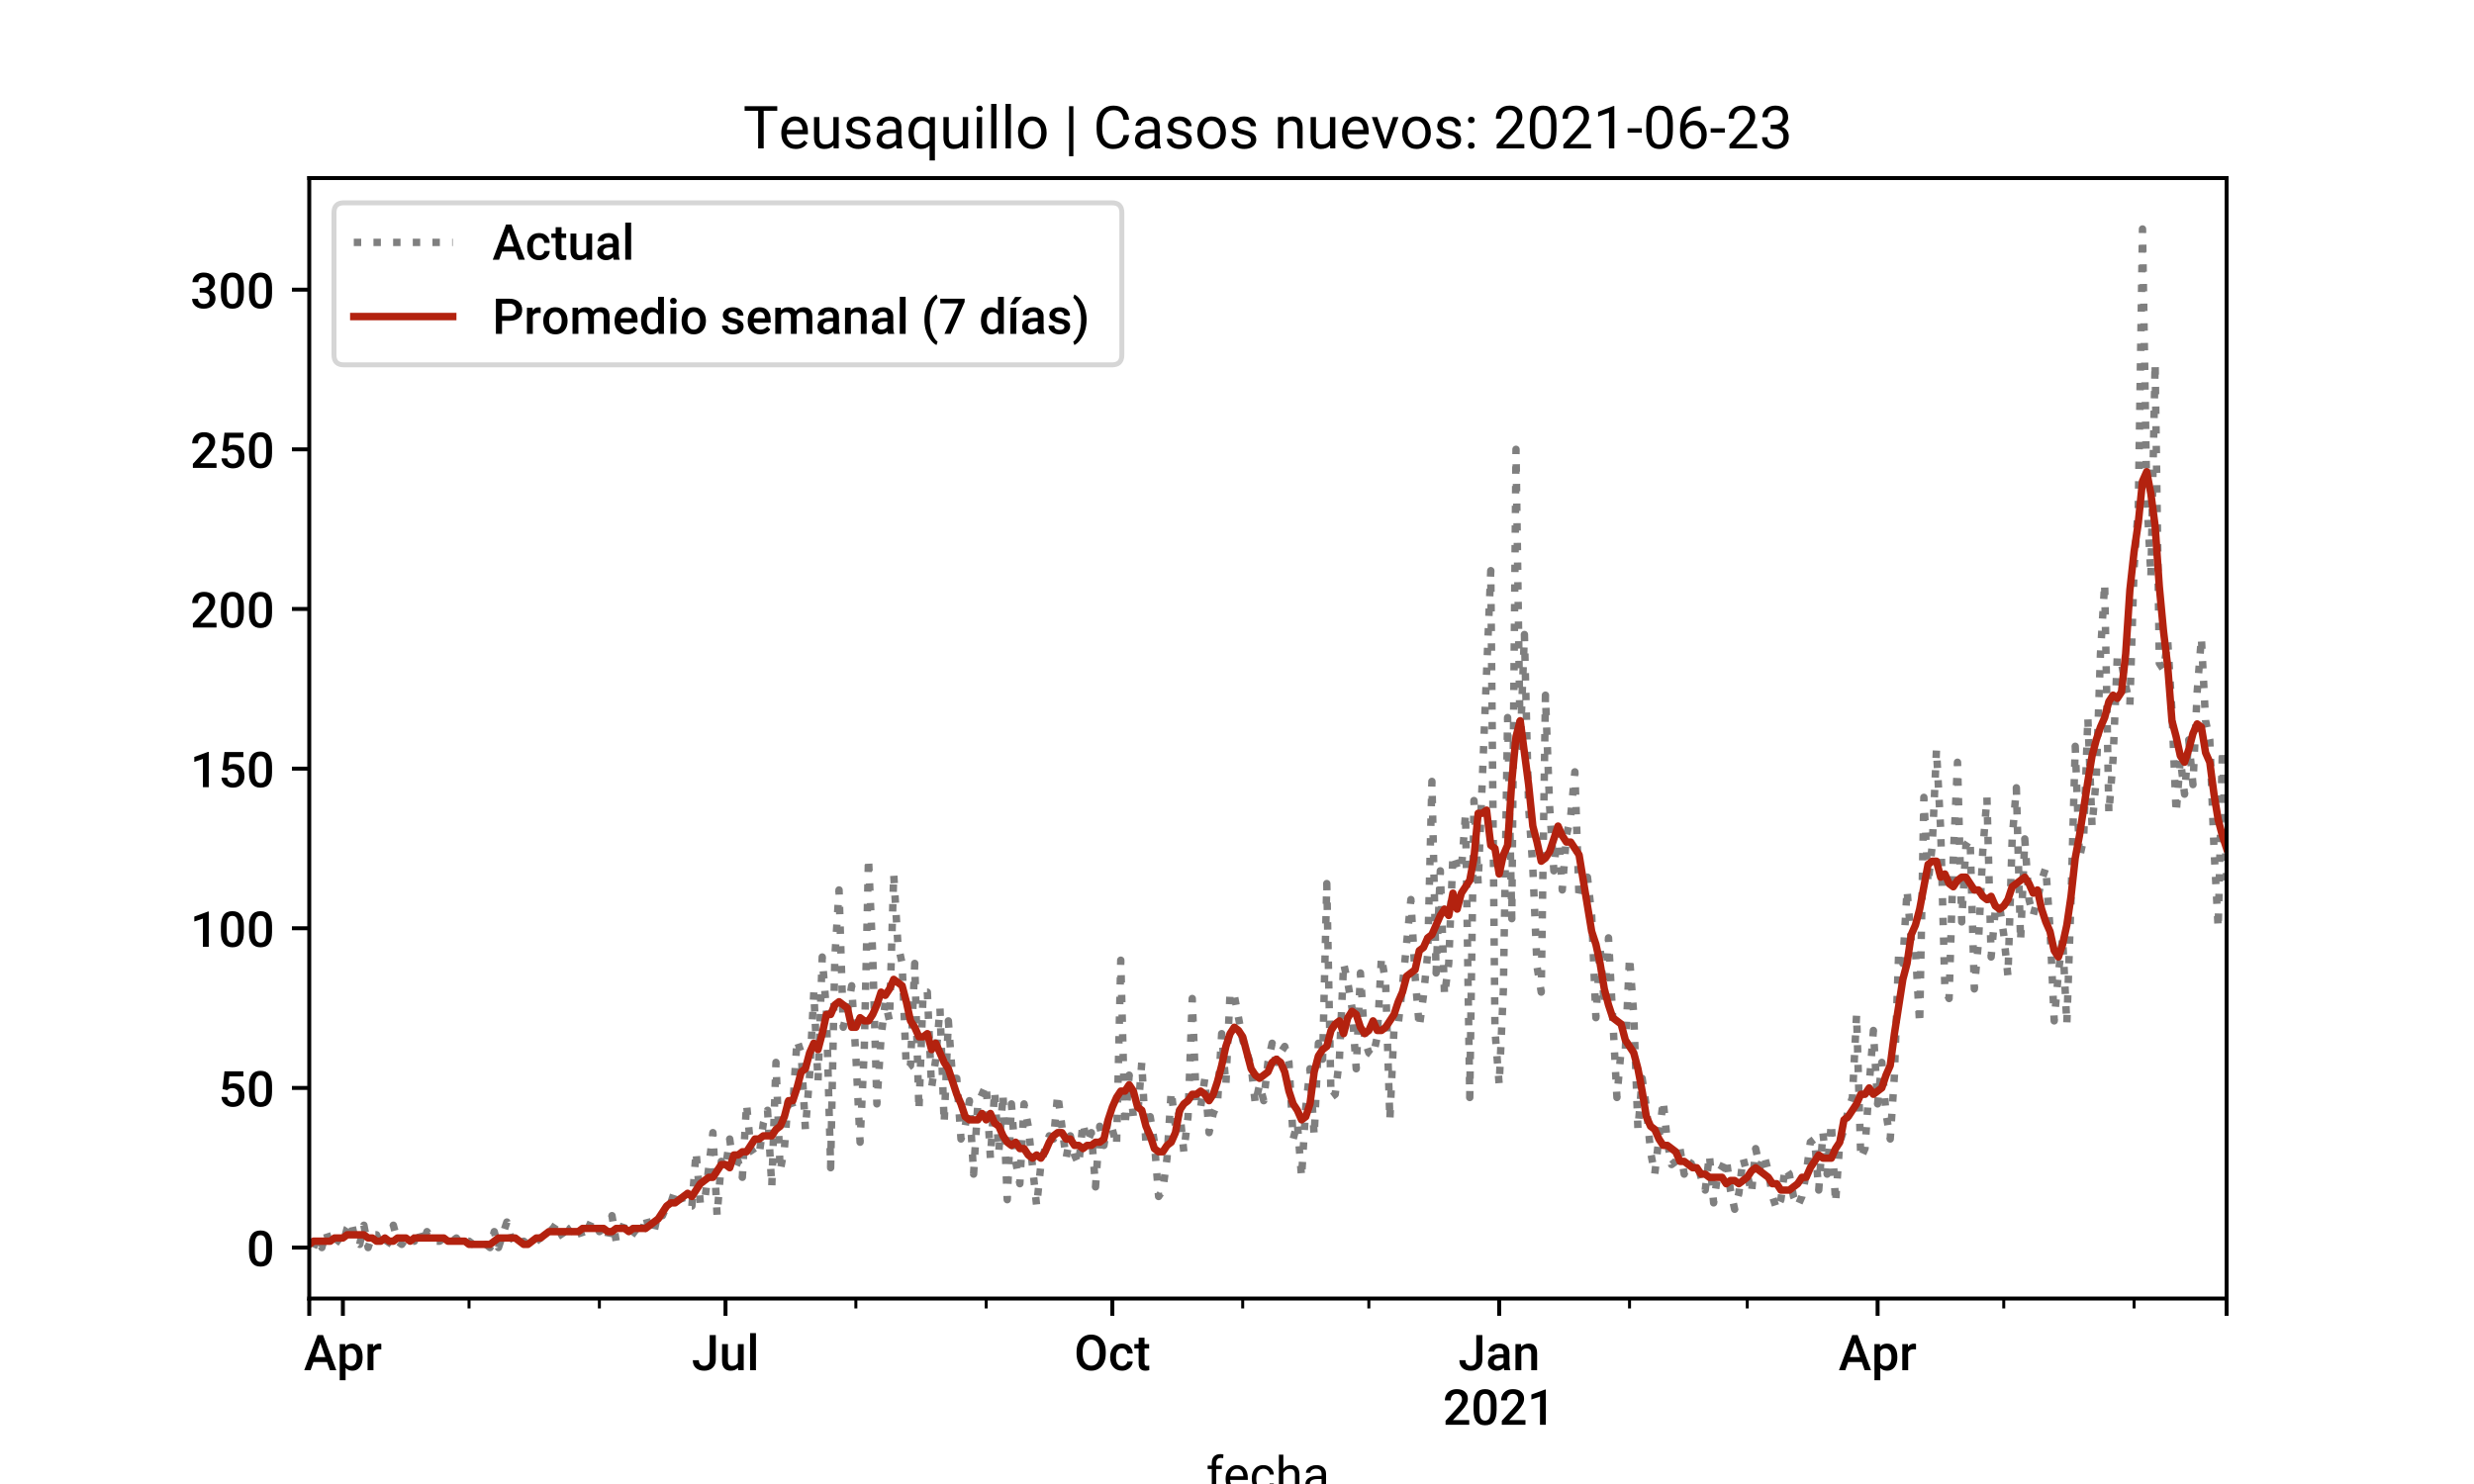 <?xml version="1.0" encoding="utf-8" standalone="no"?>
<!DOCTYPE svg PUBLIC "-//W3C//DTD SVG 1.1//EN"
  "http://www.w3.org/Graphics/SVG/1.1/DTD/svg11.dtd">
<!-- Created with matplotlib (https://matplotlib.org/) -->
<svg height="300pt" version="1.1" viewBox="0 0 500 300" width="500pt" xmlns="http://www.w3.org/2000/svg" xmlns:xlink="http://www.w3.org/1999/xlink">
 <defs>
  <style type="text/css">*{stroke-linecap:butt;stroke-linejoin:round;}</style>
 </defs>
 <g id="figure_1">
  <g id="patch_1">
   <path d="M 0 300 
L 500 300 
L 500 0 
L 0 0 
z
" style="fill:#ffffff;"/>
  </g>
  <g id="axes_1">
   <g id="patch_2">
    <path d="M 62.5 262.5 
L 450 262.5 
L 450 36 
L 62.5 36 
z
" style="fill:#ffffff;"/>
   </g>
   <g id="matplotlib.axis_1">
    <g id="xtick_1">
     <g id="line2d_1">
      <defs>
       <path d="M 0 0 
L 0 3.5 
" id="mc9830f3958" style="stroke:#000000;stroke-width:0.8;"/>
      </defs>
      <g>
       <use style="stroke:#000000;stroke-width:0.8;" x="62.5" xlink:href="#mc9830f3958" y="262.5"/>
      </g>
     </g>
    </g>
    <g id="xtick_2">
     <g id="line2d_2">
      <g>
       <use style="stroke:#000000;stroke-width:0.8;" x="69.298" xlink:href="#mc9830f3958" y="262.5"/>
      </g>
     </g>
     <g id="text_1">
      <!-- Apr -->
      <g transform="translate(61.398 277)scale(0.1 -0.1)">
       <defs>
        <path d="M 47.016 16.547 
L 19.484 16.547 
L 13.719 0 
L 0.875 0 
L 27.734 71.094 
L 38.812 71.094 
L 65.719 0 
L 52.828 0 
z
M 22.953 26.516 
L 43.562 26.516 
L 33.25 56 
z
" id="Roboto-Medium-65"/>
        <path d="M 52.344 25.875 
Q 52.344 13.625 46.781 6.312 
Q 41.219 -0.984 31.844 -0.984 
Q 23.141 -0.984 17.922 4.734 
L 17.922 -20.312 
L 6.062 -20.312 
L 6.062 52.828 
L 17 52.828 
L 17.484 47.469 
Q 22.703 53.812 31.688 53.812 
Q 41.359 53.812 46.844 46.609 
Q 52.344 39.406 52.344 26.609 
z
M 40.531 26.906 
Q 40.531 34.812 37.375 39.453 
Q 34.234 44.094 28.375 44.094 
Q 21.094 44.094 17.922 38.094 
L 17.922 14.656 
Q 21.141 8.5 28.469 8.5 
Q 34.125 8.5 37.328 13.062 
Q 40.531 17.625 40.531 26.906 
z
" id="Roboto-Medium-112"/>
        <path d="M 33.734 42 
Q 31.391 42.391 28.906 42.391 
Q 20.75 42.391 17.922 36.141 
L 17.922 0 
L 6.062 0 
L 6.062 52.828 
L 17.391 52.828 
L 17.672 46.922 
Q 21.969 53.812 29.594 53.812 
Q 32.125 53.812 33.797 53.125 
z
" id="Roboto-Medium-114"/>
       </defs>
       <use xlink:href="#Roboto-Medium-65"/>
       <use x="66.553" xlink:href="#Roboto-Medium-112"/>
       <use x="122.852" xlink:href="#Roboto-Medium-114"/>
      </g>
     </g>
    </g>
    <g id="xtick_3">
     <g id="line2d_3">
      <g>
       <use style="stroke:#000000;stroke-width:0.8;" x="146.628" xlink:href="#mc9830f3958" y="262.5"/>
      </g>
     </g>
     <g id="text_2">
      <!-- Jul -->
      <g transform="translate(139.798 277)scale(0.1 -0.1)">
       <defs>
        <path d="M 36.328 71.094 
L 48.641 71.094 
L 48.641 21.234 
Q 48.641 11.031 42.266 5.016 
Q 35.891 -0.984 25.438 -0.984 
Q 14.312 -0.984 8.25 4.625 
Q 2.203 10.25 2.203 20.266 
L 14.5 20.266 
Q 14.5 14.594 17.312 11.734 
Q 20.125 8.891 25.438 8.891 
Q 30.422 8.891 33.375 12.188 
Q 36.328 15.484 36.328 21.297 
z
" id="Roboto-Medium-74"/>
        <path d="M 38.094 5.172 
Q 32.859 -0.984 23.25 -0.984 
Q 14.656 -0.984 10.234 4.047 
Q 5.812 9.078 5.812 18.609 
L 5.812 52.828 
L 17.672 52.828 
L 17.672 18.75 
Q 17.672 8.688 26.031 8.688 
Q 34.672 8.688 37.703 14.891 
L 37.703 52.828 
L 49.562 52.828 
L 49.562 0 
L 38.375 0 
z
" id="Roboto-Medium-117"/>
        <path d="M 18.703 0 
L 6.844 0 
L 6.844 75 
L 18.703 75 
z
" id="Roboto-Medium-108"/>
       </defs>
       <use xlink:href="#Roboto-Medium-74"/>
       <use x="55.518" xlink:href="#Roboto-Medium-117"/>
       <use x="111.084" xlink:href="#Roboto-Medium-108"/>
      </g>
     </g>
    </g>
    <g id="xtick_4">
     <g id="line2d_4">
      <g>
       <use style="stroke:#000000;stroke-width:0.8;" x="224.808" xlink:href="#mc9830f3958" y="262.5"/>
      </g>
     </g>
     <g id="text_3">
      <!-- Oct -->
      <g transform="translate(217.076 277)scale(0.1 -0.1)">
       <defs>
        <path d="M 63.969 33.688 
Q 63.969 23.25 60.344 15.359 
Q 56.734 7.469 50.016 3.234 
Q 43.312 -0.984 34.578 -0.984 
Q 25.922 -0.984 19.156 3.234 
Q 12.406 7.469 8.719 15.281 
Q 5.031 23.094 4.984 33.297 
L 4.984 37.312 
Q 4.984 47.703 8.672 55.656 
Q 12.359 63.625 19.062 67.844 
Q 25.781 72.078 34.469 72.078 
Q 43.172 72.078 49.875 67.891 
Q 56.594 63.719 60.25 55.875 
Q 63.922 48.047 63.969 37.641 
z
M 51.609 37.406 
Q 51.609 49.219 47.141 55.516 
Q 42.672 61.812 34.469 61.812 
Q 26.469 61.812 21.953 55.531 
Q 17.438 49.266 17.328 37.797 
L 17.328 33.688 
Q 17.328 21.969 21.891 15.578 
Q 26.469 9.188 34.578 9.188 
Q 42.781 9.188 47.188 15.438 
Q 51.609 21.688 51.609 33.688 
z
" id="Roboto-Medium-79"/>
        <path d="M 27.781 8.5 
Q 32.234 8.5 35.156 11.078 
Q 38.094 13.672 38.281 17.484 
L 49.469 17.484 
Q 49.266 12.547 46.375 8.266 
Q 43.5 4 38.562 1.5 
Q 33.641 -0.984 27.938 -0.984 
Q 16.844 -0.984 10.344 6.188 
Q 3.859 13.375 3.859 26.031 
L 3.859 27.25 
Q 3.859 39.312 10.297 46.562 
Q 16.75 53.812 27.875 53.812 
Q 37.312 53.812 43.234 48.312 
Q 49.172 42.828 49.469 33.891 
L 38.281 33.891 
Q 38.094 38.422 35.188 41.344 
Q 32.281 44.281 27.781 44.281 
Q 22.016 44.281 18.891 40.109 
Q 15.766 35.938 15.719 27.438 
L 15.719 25.531 
Q 15.719 16.938 18.812 12.719 
Q 21.922 8.5 27.781 8.5 
z
" id="Roboto-Medium-99"/>
        <path d="M 20.953 65.672 
L 20.953 52.828 
L 30.281 52.828 
L 30.281 44.047 
L 20.953 44.047 
L 20.953 14.547 
Q 20.953 11.531 22.141 10.188 
Q 23.344 8.844 26.422 8.844 
Q 28.469 8.844 30.562 9.328 
L 30.562 0.141 
Q 26.516 -0.984 22.75 -0.984 
Q 9.078 -0.984 9.078 14.109 
L 9.078 44.047 
L 0.391 44.047 
L 0.391 52.828 
L 9.078 52.828 
L 9.078 65.672 
z
" id="Roboto-Medium-116"/>
       </defs>
       <use xlink:href="#Roboto-Medium-79"/>
       <use x="69.043" xlink:href="#Roboto-Medium-99"/>
       <use x="121.387" xlink:href="#Roboto-Medium-116"/>
      </g>
     </g>
    </g>
    <g id="xtick_5">
     <g id="line2d_5">
      <g>
       <use style="stroke:#000000;stroke-width:0.8;" x="302.988" xlink:href="#mc9830f3958" y="262.5"/>
      </g>
     </g>
     <g id="text_4">
      <!-- Jan -->
      <g transform="translate(294.726 277)scale(0.1 -0.1)">
       <defs>
        <path d="M 37.641 0 
Q 36.859 1.516 36.281 4.938 
Q 30.609 -0.984 22.406 -0.984 
Q 14.453 -0.984 9.422 3.562 
Q 4.391 8.109 4.391 14.797 
Q 4.391 23.25 10.656 27.766 
Q 16.938 32.281 28.609 32.281 
L 35.891 32.281 
L 35.891 35.75 
Q 35.891 39.844 33.594 42.312 
Q 31.297 44.781 26.609 44.781 
Q 22.562 44.781 19.969 42.75 
Q 17.391 40.719 17.391 37.594 
L 5.516 37.594 
Q 5.516 41.938 8.391 45.719 
Q 11.281 49.516 16.234 51.656 
Q 21.188 53.812 27.297 53.812 
Q 36.578 53.812 42.094 49.141 
Q 47.609 44.484 47.75 36.031 
L 47.75 12.203 
Q 47.75 5.078 49.75 0.828 
L 49.75 0 
z
M 24.609 8.547 
Q 28.125 8.547 31.219 10.25 
Q 34.328 11.969 35.891 14.844 
L 35.891 24.812 
L 29.5 24.812 
Q 22.906 24.812 19.578 22.516 
Q 16.266 20.219 16.266 16.016 
Q 16.266 12.594 18.531 10.562 
Q 20.797 8.547 24.609 8.547 
z
" id="Roboto-Medium-97"/>
        <path d="M 17.094 52.828 
L 17.438 46.734 
Q 23.297 53.812 32.812 53.812 
Q 49.312 53.812 49.609 34.906 
L 49.609 0 
L 37.75 0 
L 37.75 34.234 
Q 37.75 39.266 35.578 41.672 
Q 33.406 44.094 28.469 44.094 
Q 21.297 44.094 17.781 37.594 
L 17.781 0 
L 5.906 0 
L 5.906 52.828 
z
" id="Roboto-Medium-110"/>
       </defs>
       <use xlink:href="#Roboto-Medium-74"/>
       <use x="55.518" xlink:href="#Roboto-Medium-97"/>
       <use x="109.619" xlink:href="#Roboto-Medium-110"/>
      </g>
      <!-- 2021 -->
      <g transform="translate(291.619 288.031)scale(0.1 -0.1)">
       <defs>
        <path d="M 53.125 0 
L 5.328 0 
L 5.328 8.156 
L 29 33.984 
Q 34.125 39.703 36.297 43.531 
Q 38.484 47.359 38.484 51.219 
Q 38.484 56.297 35.625 59.422 
Q 32.766 62.547 27.938 62.547 
Q 22.172 62.547 19 59.031 
Q 15.828 55.516 15.828 49.422 
L 3.953 49.422 
Q 3.953 55.906 6.906 61.109 
Q 9.859 66.312 15.344 69.188 
Q 20.844 72.078 28.031 72.078 
Q 38.375 72.078 44.359 66.875 
Q 50.344 61.672 50.344 52.484 
Q 50.344 47.172 47.344 41.328 
Q 44.344 35.5 37.5 28.078 
L 20.125 9.469 
L 53.125 9.469 
z
" id="Roboto-Medium-50"/>
        <path d="M 51.656 29.938 
Q 51.656 14.594 45.922 6.797 
Q 40.188 -0.984 28.469 -0.984 
Q 16.938 -0.984 11.109 6.609 
Q 5.281 14.203 5.125 29.109 
L 5.125 41.406 
Q 5.125 56.734 10.859 64.406 
Q 16.609 72.078 28.375 72.078 
Q 40.047 72.078 45.781 64.594 
Q 51.516 57.125 51.656 42.234 
z
M 39.797 43.219 
Q 39.797 53.219 37.062 57.875 
Q 34.328 62.547 28.375 62.547 
Q 22.562 62.547 19.828 58.125 
Q 17.094 53.719 16.938 44.344 
L 16.938 28.219 
Q 16.938 18.266 19.719 13.375 
Q 22.516 8.5 28.469 8.5 
Q 34.188 8.5 36.922 13.016 
Q 39.656 17.531 39.797 27.156 
z
" id="Roboto-Medium-48"/>
        <path d="M 37.453 0 
L 25.641 0 
L 25.641 57.078 
L 8.203 51.125 
L 8.203 61.141 
L 35.938 71.344 
L 37.453 71.344 
z
" id="Roboto-Medium-49"/>
       </defs>
       <use xlink:href="#Roboto-Medium-50"/>
       <use x="56.836" xlink:href="#Roboto-Medium-48"/>
       <use x="113.672" xlink:href="#Roboto-Medium-50"/>
       <use x="170.508" xlink:href="#Roboto-Medium-49"/>
      </g>
     </g>
    </g>
    <g id="xtick_6">
     <g id="line2d_6">
      <g>
       <use style="stroke:#000000;stroke-width:0.8;" x="379.468" xlink:href="#mc9830f3958" y="262.5"/>
      </g>
     </g>
     <g id="text_5">
      <!-- Apr -->
      <g transform="translate(371.568 277)scale(0.1 -0.1)">
       <use xlink:href="#Roboto-Medium-65"/>
       <use x="66.553" xlink:href="#Roboto-Medium-112"/>
       <use x="122.852" xlink:href="#Roboto-Medium-114"/>
      </g>
     </g>
    </g>
    <g id="xtick_7">
     <g id="line2d_7">
      <g>
       <use style="stroke:#000000;stroke-width:0.8;" x="450" xlink:href="#mc9830f3958" y="262.5"/>
      </g>
     </g>
    </g>
    <g id="xtick_8">
     <g id="line2d_8">
      <defs>
       <path d="M 0 0 
L 0 2 
" id="m7d7990e1aa" style="stroke:#000000;stroke-width:0.6;"/>
      </defs>
      <g>
       <use style="stroke:#000000;stroke-width:0.6;" x="94.792" xlink:href="#m7d7990e1aa" y="262.5"/>
      </g>
     </g>
    </g>
    <g id="xtick_9">
     <g id="line2d_9">
      <g>
       <use style="stroke:#000000;stroke-width:0.6;" x="121.135" xlink:href="#m7d7990e1aa" y="262.5"/>
      </g>
     </g>
    </g>
    <g id="xtick_10">
     <g id="line2d_10">
      <g>
       <use style="stroke:#000000;stroke-width:0.6;" x="172.971" xlink:href="#m7d7990e1aa" y="262.5"/>
      </g>
     </g>
    </g>
    <g id="xtick_11">
     <g id="line2d_11">
      <g>
       <use style="stroke:#000000;stroke-width:0.6;" x="199.315" xlink:href="#m7d7990e1aa" y="262.5"/>
      </g>
     </g>
    </g>
    <g id="xtick_12">
     <g id="line2d_12">
      <g>
       <use style="stroke:#000000;stroke-width:0.6;" x="251.151" xlink:href="#m7d7990e1aa" y="262.5"/>
      </g>
     </g>
    </g>
    <g id="xtick_13">
     <g id="line2d_13">
      <g>
       <use style="stroke:#000000;stroke-width:0.6;" x="276.645" xlink:href="#m7d7990e1aa" y="262.5"/>
      </g>
     </g>
    </g>
    <g id="xtick_14">
     <g id="line2d_14">
      <g>
       <use style="stroke:#000000;stroke-width:0.6;" x="329.331" xlink:href="#m7d7990e1aa" y="262.5"/>
      </g>
     </g>
    </g>
    <g id="xtick_15">
     <g id="line2d_15">
      <g>
       <use style="stroke:#000000;stroke-width:0.6;" x="353.125" xlink:href="#m7d7990e1aa" y="262.5"/>
      </g>
     </g>
    </g>
    <g id="xtick_16">
     <g id="line2d_16">
      <g>
       <use style="stroke:#000000;stroke-width:0.6;" x="404.962" xlink:href="#m7d7990e1aa" y="262.5"/>
      </g>
     </g>
    </g>
    <g id="xtick_17">
     <g id="line2d_17">
      <g>
       <use style="stroke:#000000;stroke-width:0.6;" x="431.305" xlink:href="#m7d7990e1aa" y="262.5"/>
      </g>
     </g>
    </g>
    <g id="text_6">
     <!-- fecha -->
     <g transform="translate(243.774 301.562)scale(0.1 -0.1)">
      <defs>
       <path d="M 11.281 0 
L 11.281 45.844 
L 2.938 45.844 
L 2.938 52.828 
L 11.281 52.828 
L 11.281 58.25 
Q 11.281 66.75 15.812 71.391 
Q 20.359 76.031 28.656 76.031 
Q 31.781 76.031 34.859 75.203 
L 34.375 67.875 
Q 32.078 68.312 29.5 68.312 
Q 25.094 68.312 22.703 65.75 
Q 20.312 63.188 20.312 58.406 
L 20.312 52.828 
L 31.594 52.828 
L 31.594 45.844 
L 20.312 45.844 
L 20.312 0 
z
" id="Roboto-Regular-102"/>
       <path d="M 28.766 -0.984 
Q 18.016 -0.984 11.281 6.078 
Q 4.547 13.141 4.547 24.953 
L 4.547 26.609 
Q 4.547 34.469 7.547 40.641 
Q 10.547 46.828 15.938 50.312 
Q 21.344 53.812 27.641 53.812 
Q 37.938 53.812 43.641 47.016 
Q 49.359 40.234 49.359 27.594 
L 49.359 23.828 
L 13.578 23.828 
Q 13.766 16.016 18.141 11.203 
Q 22.516 6.391 29.25 6.391 
Q 34.031 6.391 37.344 8.344 
Q 40.672 10.297 43.172 13.531 
L 48.688 9.234 
Q 42.047 -0.984 28.766 -0.984 
z
M 27.641 46.391 
Q 22.172 46.391 18.453 42.406 
Q 14.75 38.422 13.875 31.25 
L 40.328 31.25 
L 40.328 31.938 
Q 39.938 38.812 36.609 42.594 
Q 33.297 46.391 27.641 46.391 
z
" id="Roboto-Regular-101"/>
       <path d="M 28.031 6.391 
Q 32.859 6.391 36.469 9.312 
Q 40.094 12.25 40.484 16.656 
L 49.031 16.656 
Q 48.781 12.109 45.891 8 
Q 43.016 3.906 38.203 1.453 
Q 33.406 -0.984 28.031 -0.984 
Q 17.234 -0.984 10.859 6.219 
Q 4.5 13.422 4.5 25.922 
L 4.5 27.438 
Q 4.5 35.156 7.328 41.156 
Q 10.156 47.172 15.453 50.484 
Q 20.75 53.812 27.984 53.812 
Q 36.859 53.812 42.75 48.484 
Q 48.641 43.172 49.031 34.672 
L 40.484 34.672 
Q 40.094 39.797 36.594 43.094 
Q 33.109 46.391 27.984 46.391 
Q 21.094 46.391 17.312 41.422 
Q 13.531 36.469 13.531 27.094 
L 13.531 25.391 
Q 13.531 16.266 17.281 11.328 
Q 21.047 6.391 28.031 6.391 
z
" id="Roboto-Regular-99"/>
       <path d="M 15.875 46.438 
Q 21.875 53.812 31.5 53.812 
Q 48.25 53.812 48.391 34.906 
L 48.391 0 
L 39.359 0 
L 39.359 34.969 
Q 39.312 40.672 36.75 43.406 
Q 34.188 46.141 28.766 46.141 
Q 24.359 46.141 21.031 43.797 
Q 17.719 41.453 15.875 37.641 
L 15.875 0 
L 6.844 0 
L 6.844 75 
L 15.875 75 
z
" id="Roboto-Regular-104"/>
       <path d="M 39.453 0 
Q 38.672 1.562 38.188 5.562 
Q 31.891 -0.984 23.141 -0.984 
Q 15.328 -0.984 10.328 3.438 
Q 5.328 7.859 5.328 14.656 
Q 5.328 22.906 11.594 27.469 
Q 17.875 32.031 29.25 32.031 
L 38.031 32.031 
L 38.031 36.188 
Q 38.031 40.922 35.203 43.719 
Q 32.375 46.531 26.859 46.531 
Q 22.016 46.531 18.75 44.094 
Q 15.484 41.656 15.484 38.188 
L 6.391 38.188 
Q 6.391 42.141 9.203 45.828 
Q 12.016 49.516 16.812 51.656 
Q 21.625 53.812 27.391 53.812 
Q 36.531 53.812 41.703 49.234 
Q 46.875 44.672 47.078 36.672 
L 47.078 12.359 
Q 47.078 5.078 48.922 0.781 
L 48.922 0 
z
M 24.469 6.891 
Q 28.719 6.891 32.516 9.078 
Q 36.328 11.281 38.031 14.797 
L 38.031 25.641 
L 30.953 25.641 
Q 14.359 25.641 14.359 15.922 
Q 14.359 11.672 17.188 9.281 
Q 20.016 6.891 24.469 6.891 
z
" id="Roboto-Regular-97"/>
      </defs>
      <use xlink:href="#Roboto-Regular-102"/>
      <use x="34.717" xlink:href="#Roboto-Regular-101"/>
      <use x="87.695" xlink:href="#Roboto-Regular-99"/>
      <use x="140.039" xlink:href="#Roboto-Regular-104"/>
      <use x="195.117" xlink:href="#Roboto-Regular-97"/>
     </g>
    </g>
   </g>
   <g id="matplotlib.axis_2">
    <g id="ytick_1">
     <g id="line2d_18">
      <defs>
       <path d="M 0 0 
L -3.5 0 
" id="m62c6f15782" style="stroke:#000000;stroke-width:0.8;"/>
      </defs>
      <g>
       <use style="stroke:#000000;stroke-width:0.8;" x="62.5" xlink:href="#m62c6f15782" y="252.205"/>
      </g>
     </g>
     <g id="text_7">
      <!-- 0 -->
      <g transform="translate(49.816 255.955)scale(0.1 -0.1)">
       <use xlink:href="#Roboto-Medium-48"/>
      </g>
     </g>
    </g>
    <g id="ytick_2">
     <g id="line2d_19">
      <g>
       <use style="stroke:#000000;stroke-width:0.8;" x="62.5" xlink:href="#m62c6f15782" y="219.93"/>
      </g>
     </g>
     <g id="text_8">
      <!-- 50 -->
      <g transform="translate(44.131 223.68)scale(0.1 -0.1)">
       <defs>
        <path d="M 8.5 35.25 
L 12.359 71.094 
L 50.531 71.094 
L 50.531 60.844 
L 22.219 60.844 
L 20.266 43.844 
Q 25.203 46.688 31.391 46.688 
Q 41.547 46.688 47.188 40.188 
Q 52.828 33.688 52.828 22.703 
Q 52.828 11.859 46.578 5.438 
Q 40.328 -0.984 29.438 -0.984 
Q 19.672 -0.984 13.25 4.562 
Q 6.844 10.109 6.297 19.188 
L 17.781 19.188 
Q 18.453 14.016 21.484 11.25 
Q 24.516 8.5 29.391 8.5 
Q 34.859 8.5 37.906 12.406 
Q 40.969 16.312 40.969 23.047 
Q 40.969 29.547 37.594 33.328 
Q 34.234 37.109 28.328 37.109 
Q 25.094 37.109 22.844 36.25 
Q 20.609 35.406 17.969 32.906 
z
" id="Roboto-Medium-53"/>
       </defs>
       <use xlink:href="#Roboto-Medium-53"/>
       <use x="56.836" xlink:href="#Roboto-Medium-48"/>
      </g>
     </g>
    </g>
    <g id="ytick_3">
     <g id="line2d_20">
      <g>
       <use style="stroke:#000000;stroke-width:0.8;" x="62.5" xlink:href="#m62c6f15782" y="187.656"/>
      </g>
     </g>
     <g id="text_9">
      <!-- 100 -->
      <g transform="translate(38.447 191.406)scale(0.1 -0.1)">
       <use xlink:href="#Roboto-Medium-49"/>
       <use x="56.836" xlink:href="#Roboto-Medium-48"/>
       <use x="113.672" xlink:href="#Roboto-Medium-48"/>
      </g>
     </g>
    </g>
    <g id="ytick_4">
     <g id="line2d_21">
      <g>
       <use style="stroke:#000000;stroke-width:0.8;" x="62.5" xlink:href="#m62c6f15782" y="155.382"/>
      </g>
     </g>
     <g id="text_10">
      <!-- 150 -->
      <g transform="translate(38.447 159.132)scale(0.1 -0.1)">
       <use xlink:href="#Roboto-Medium-49"/>
       <use x="56.836" xlink:href="#Roboto-Medium-53"/>
       <use x="113.672" xlink:href="#Roboto-Medium-48"/>
      </g>
     </g>
    </g>
    <g id="ytick_5">
     <g id="line2d_22">
      <g>
       <use style="stroke:#000000;stroke-width:0.8;" x="62.5" xlink:href="#m62c6f15782" y="123.108"/>
      </g>
     </g>
     <g id="text_11">
      <!-- 200 -->
      <g transform="translate(38.447 126.858)scale(0.1 -0.1)">
       <use xlink:href="#Roboto-Medium-50"/>
       <use x="56.836" xlink:href="#Roboto-Medium-48"/>
       <use x="113.672" xlink:href="#Roboto-Medium-48"/>
      </g>
     </g>
    </g>
    <g id="ytick_6">
     <g id="line2d_23">
      <g>
       <use style="stroke:#000000;stroke-width:0.8;" x="62.5" xlink:href="#m62c6f15782" y="90.834"/>
      </g>
     </g>
     <g id="text_12">
      <!-- 250 -->
      <g transform="translate(38.447 94.584)scale(0.1 -0.1)">
       <use xlink:href="#Roboto-Medium-50"/>
       <use x="56.836" xlink:href="#Roboto-Medium-53"/>
       <use x="113.672" xlink:href="#Roboto-Medium-48"/>
      </g>
     </g>
    </g>
    <g id="ytick_7">
     <g id="line2d_24">
      <g>
       <use style="stroke:#000000;stroke-width:0.8;" x="62.5" xlink:href="#m62c6f15782" y="58.56"/>
      </g>
     </g>
     <g id="text_13">
      <!-- 300 -->
      <g transform="translate(38.447 62.31)scale(0.1 -0.1)">
       <defs>
        <path d="M 19.047 40.969 
L 26.266 40.969 
Q 31.734 41.016 34.938 43.797 
Q 38.141 46.578 38.141 51.859 
Q 38.141 56.938 35.469 59.734 
Q 32.812 62.547 27.344 62.547 
Q 22.562 62.547 19.484 59.781 
Q 16.406 57.031 16.406 52.594 
L 4.547 52.594 
Q 4.547 58.062 7.453 62.547 
Q 10.359 67.047 15.547 69.562 
Q 20.75 72.078 27.203 72.078 
Q 37.844 72.078 43.922 66.719 
Q 50 61.375 50 51.859 
Q 50 47.078 46.938 42.844 
Q 43.891 38.625 39.062 36.469 
Q 44.922 34.469 47.969 30.172 
Q 51.031 25.875 51.031 19.922 
Q 51.031 10.359 44.453 4.688 
Q 37.891 -0.984 27.203 -0.984 
Q 16.938 -0.984 10.391 4.484 
Q 3.859 9.969 3.859 19.047 
L 15.719 19.047 
Q 15.719 14.359 18.859 11.422 
Q 22.016 8.5 27.344 8.5 
Q 32.859 8.5 36.031 11.422 
Q 39.203 14.359 39.203 19.922 
Q 39.203 25.531 35.875 28.562 
Q 32.562 31.594 26.031 31.594 
L 19.047 31.594 
z
" id="Roboto-Medium-51"/>
       </defs>
       <use xlink:href="#Roboto-Medium-51"/>
       <use x="56.836" xlink:href="#Roboto-Medium-48"/>
       <use x="113.672" xlink:href="#Roboto-Medium-48"/>
      </g>
     </g>
    </g>
   </g>
   <g id="line2d_25">
    <path clip-path="url(#pd31009741e)" d="M 63.35 252.205 
L 64.2 250.268 
L 65.049 252.205 
L 65.899 248.977 
L 66.749 251.559 
L 67.599 250.268 
L 69.298 251.559 
L 70.148 248.332 
L 70.998 247.041 
L 71.848 250.914 
L 72.697 251.559 
L 73.547 247.686 
L 74.397 252.205 
L 75.247 249.623 
L 76.096 249.623 
L 76.946 251.559 
L 77.796 252.205 
L 78.646 250.914 
L 79.496 247.686 
L 80.345 250.914 
L 81.195 251.559 
L 82.045 250.268 
L 82.895 250.914 
L 83.745 250.914 
L 84.594 248.332 
L 85.444 251.559 
L 86.294 248.977 
L 87.144 250.268 
L 87.993 250.914 
L 88.843 250.914 
L 89.693 250.268 
L 90.543 250.268 
L 91.393 250.914 
L 92.242 250.268 
L 93.092 251.559 
L 93.942 250.914 
L 94.792 250.914 
L 96.491 252.205 
L 97.341 252.205 
L 98.191 251.559 
L 99.041 252.205 
L 99.89 248.977 
L 100.74 252.205 
L 102.44 247.041 
L 103.289 250.268 
L 104.139 250.914 
L 104.989 252.205 
L 105.839 250.914 
L 106.689 251.559 
L 107.538 251.559 
L 109.238 250.268 
L 110.088 248.977 
L 110.938 248.977 
L 111.787 248.332 
L 112.637 247.041 
L 113.487 249.623 
L 114.337 250.914 
L 115.186 248.332 
L 116.036 247.686 
L 116.886 247.686 
L 117.736 250.268 
L 118.586 248.977 
L 119.435 247.041 
L 120.285 247.041 
L 121.135 248.977 
L 121.985 248.332 
L 122.834 250.268 
L 123.684 245.75 
L 124.534 250.914 
L 125.384 249.623 
L 126.234 247.041 
L 127.083 247.686 
L 127.933 248.977 
L 129.633 250.268 
L 130.482 245.75 
L 131.332 248.977 
L 132.182 248.977 
L 133.032 245.104 
L 133.882 245.75 
L 134.731 243.813 
L 135.581 243.168 
L 136.431 240.586 
L 137.281 241.231 
L 138.13 243.813 
L 139.83 243.813 
L 140.68 232.84 
L 141.53 243.168 
L 142.379 243.168 
L 144.079 228.967 
L 144.929 245.75 
L 145.779 234.777 
L 146.628 236.067 
L 147.478 230.258 
L 148.328 236.713 
L 149.178 234.777 
L 150.027 238.004 
L 150.877 223.158 
L 151.727 232.195 
L 152.577 233.486 
L 153.427 233.486 
L 154.276 227.031 
L 155.126 224.449 
L 155.976 239.94 
L 156.826 214.767 
L 157.675 236.713 
L 158.525 232.195 
L 159.375 221.221 
L 160.225 223.803 
L 161.075 210.248 
L 161.924 212.83 
L 162.774 228.322 
L 163.624 217.348 
L 164.474 200.566 
L 165.323 218.639 
L 166.173 193.466 
L 167.023 204.439 
L 167.873 236.067 
L 168.723 193.466 
L 169.572 179.91 
L 170.422 207.666 
L 171.272 204.439 
L 172.122 199.275 
L 172.971 213.476 
L 173.821 230.904 
L 174.671 212.185 
L 175.521 173.456 
L 176.371 192.82 
L 177.22 223.158 
L 178.07 209.603 
L 178.92 202.502 
L 179.77 206.375 
L 180.62 176.683 
L 181.469 190.884 
L 182.319 194.757 
L 183.169 216.057 
L 184.019 215.412 
L 184.868 194.757 
L 185.718 224.449 
L 186.568 200.566 
L 187.418 200.566 
L 188.268 219.93 
L 189.117 214.121 
L 189.967 203.793 
L 190.817 227.031 
L 191.667 206.375 
L 192.516 217.994 
L 193.366 217.994 
L 194.216 230.258 
L 195.066 227.676 
L 195.916 222.512 
L 196.765 237.358 
L 197.615 223.158 
L 199.315 219.285 
L 200.164 234.131 
L 201.014 220.576 
L 201.864 232.84 
L 202.714 221.221 
L 203.564 242.522 
L 204.413 223.158 
L 205.263 234.777 
L 206.113 239.295 
L 206.963 223.158 
L 207.812 227.676 
L 209.512 243.813 
L 210.362 235.422 
L 211.212 232.195 
L 212.061 229.613 
L 212.911 230.258 
L 213.761 221.221 
L 215.461 234.131 
L 216.31 229.613 
L 217.16 233.486 
L 218.01 235.422 
L 218.86 227.031 
L 219.709 230.904 
L 220.559 228.967 
L 221.409 239.94 
L 222.259 227.676 
L 223.109 231.549 
L 223.958 226.385 
L 224.808 228.322 
L 225.658 231.549 
L 226.508 194.111 
L 227.357 227.676 
L 228.207 217.348 
L 229.057 225.74 
L 229.907 225.74 
L 230.757 214.767 
L 231.606 231.549 
L 232.456 225.74 
L 233.306 230.904 
L 234.156 241.877 
L 235.005 240.586 
L 235.855 234.131 
L 236.705 220.576 
L 237.555 227.676 
L 238.405 224.449 
L 239.254 232.84 
L 240.104 225.74 
L 240.954 201.857 
L 241.804 223.803 
L 242.654 223.803 
L 243.503 217.994 
L 244.353 228.967 
L 245.203 225.094 
L 246.053 223.158 
L 246.902 208.957 
L 247.752 219.285 
L 248.602 200.566 
L 249.452 201.211 
L 251.151 210.248 
L 252.851 215.412 
L 253.701 223.158 
L 254.55 219.285 
L 255.4 222.512 
L 256.25 214.767 
L 257.1 210.894 
L 257.95 214.767 
L 258.799 212.83 
L 259.649 211.539 
L 260.499 214.767 
L 261.349 230.258 
L 262.198 227.031 
L 263.048 238.004 
L 263.898 223.803 
L 264.748 216.057 
L 265.598 229.613 
L 266.447 210.894 
L 267.297 214.121 
L 268.147 178.619 
L 268.997 221.867 
L 269.846 221.221 
L 270.696 214.121 
L 271.546 194.757 
L 272.396 198.629 
L 273.246 203.793 
L 274.095 216.057 
L 274.945 196.693 
L 275.795 210.248 
L 276.645 212.83 
L 277.495 213.476 
L 278.344 209.603 
L 279.194 193.466 
L 280.044 198.629 
L 280.894 226.385 
L 281.743 207.666 
L 282.593 207.021 
L 283.443 199.275 
L 285.143 181.847 
L 285.992 197.338 
L 286.842 207.666 
L 287.692 201.211 
L 288.542 192.82 
L 289.391 157.964 
L 290.241 196.693 
L 291.091 176.038 
L 291.941 201.211 
L 292.791 194.757 
L 293.64 172.81 
L 294.49 175.392 
L 295.34 176.038 
L 296.19 164.419 
L 297.039 221.867 
L 297.889 161.837 
L 298.739 178.619 
L 300.439 136.018 
L 301.288 115.362 
L 302.138 208.312 
L 302.988 219.285 
L 303.838 199.92 
L 304.688 145.054 
L 305.537 185.72 
L 306.387 90.834 
L 307.237 150.864 
L 308.087 128.272 
L 308.936 163.128 
L 309.786 175.392 
L 310.636 195.402 
L 311.486 200.566 
L 312.336 140.536 
L 313.185 163.128 
L 314.035 176.038 
L 314.885 166.355 
L 315.735 179.91 
L 316.584 168.937 
L 317.434 165.064 
L 318.284 156.028 
L 319.134 181.847 
L 319.984 177.329 
L 320.833 177.329 
L 321.683 185.074 
L 322.533 205.73 
L 323.383 191.529 
L 324.232 203.148 
L 325.082 189.593 
L 326.782 221.867 
L 327.632 212.185 
L 328.481 212.185 
L 329.331 193.466 
L 330.181 205.084 
L 331.031 228.322 
L 331.88 217.994 
L 332.73 223.803 
L 333.58 232.84 
L 334.43 237.358 
L 336.129 222.512 
L 336.979 230.904 
L 337.829 235.422 
L 338.679 234.777 
L 339.529 232.195 
L 340.378 237.358 
L 341.228 234.777 
L 342.078 235.422 
L 342.928 234.777 
L 343.777 238.004 
L 344.627 240.586 
L 345.477 233.486 
L 346.327 243.168 
L 347.177 237.358 
L 348.026 236.067 
L 348.876 234.131 
L 349.726 240.586 
L 350.576 244.459 
L 351.425 241.231 
L 352.275 234.131 
L 353.125 237.358 
L 353.975 241.231 
L 354.825 232.195 
L 355.674 236.067 
L 356.524 233.486 
L 357.374 236.713 
L 358.224 241.877 
L 359.073 244.459 
L 359.923 242.522 
L 360.773 236.067 
L 361.623 237.358 
L 362.473 241.877 
L 363.322 243.813 
L 364.172 241.877 
L 365.022 237.358 
L 365.872 230.904 
L 366.721 230.258 
L 367.571 240.586 
L 368.421 228.967 
L 369.271 237.358 
L 370.121 227.031 
L 370.97 243.168 
L 371.82 230.904 
L 372.67 228.322 
L 373.52 224.449 
L 374.37 221.867 
L 375.219 205.084 
L 376.069 234.131 
L 376.919 232.195 
L 377.769 219.285 
L 378.618 208.312 
L 379.468 223.158 
L 380.318 214.767 
L 381.168 225.094 
L 382.018 230.258 
L 382.867 217.348 
L 383.717 192.82 
L 384.567 194.757 
L 385.417 179.91 
L 386.266 190.238 
L 387.116 192.175 
L 387.966 207.021 
L 388.816 161.191 
L 389.666 178.619 
L 390.515 170.874 
L 391.365 151.509 
L 392.215 167.646 
L 393.065 199.92 
L 393.914 201.857 
L 394.764 173.456 
L 395.614 154.091 
L 396.464 186.365 
L 397.314 170.874 
L 398.163 169.583 
L 399.013 199.92 
L 399.863 190.238 
L 400.713 172.165 
L 401.562 161.191 
L 402.412 193.466 
L 403.262 183.783 
L 404.112 183.138 
L 404.962 188.947 
L 405.811 197.338 
L 406.661 169.583 
L 407.511 159.255 
L 408.361 190.238 
L 409.211 169.583 
L 410.06 181.847 
L 410.91 185.074 
L 411.76 181.847 
L 412.61 177.974 
L 413.459 175.392 
L 414.309 187.656 
L 415.159 206.375 
L 416.009 196.693 
L 416.859 189.593 
L 417.708 207.021 
L 418.558 181.847 
L 419.408 150.864 
L 420.258 173.456 
L 421.107 169.583 
L 421.957 145.054 
L 422.807 167.001 
L 423.657 157.319 
L 424.507 132.145 
L 425.356 117.944 
L 426.206 164.419 
L 427.056 153.446 
L 427.906 132.79 
L 428.755 134.081 
L 429.605 138.6 
L 430.455 142.472 
L 431.305 114.717 
L 432.155 102.452 
L 433.004 46.295 
L 433.854 99.871 
L 434.704 116.653 
L 435.554 73.406 
L 436.404 134.081 
L 437.253 135.372 
L 438.103 129.563 
L 438.953 143.763 
L 439.803 164.419 
L 440.652 153.446 
L 441.502 160.546 
L 442.352 149.573 
L 443.202 158.61 
L 444.052 139.89 
L 444.901 128.917 
L 445.751 145.7 
L 446.601 149.573 
L 447.451 171.519 
L 448.3 187.656 
L 449.15 151.509 
L 450 177.974 
L 450 177.974 
" style="fill:none;stroke:#000000;stroke-dasharray:1.5,2.475;stroke-dashoffset:0;stroke-opacity:0.5;stroke-width:1.5;"/>
   </g>
   <g id="line2d_26">
    <path clip-path="url(#pd31009741e)" d="M 62.5 251.559 
L 63.35 250.914 
L 66.749 250.914 
L 67.599 250.268 
L 69.298 250.268 
L 70.148 249.623 
L 73.547 249.623 
L 74.397 250.268 
L 75.247 250.268 
L 76.096 250.914 
L 76.946 250.914 
L 77.796 250.268 
L 78.646 250.914 
L 79.496 250.914 
L 80.345 250.268 
L 82.045 250.268 
L 82.895 250.914 
L 83.745 250.268 
L 89.693 250.268 
L 90.543 250.914 
L 93.942 250.914 
L 94.792 251.559 
L 99.041 251.559 
L 100.74 250.268 
L 104.139 250.268 
L 105.839 251.559 
L 106.689 251.559 
L 108.388 250.268 
L 109.238 250.268 
L 110.938 248.977 
L 116.886 248.977 
L 117.736 248.332 
L 121.985 248.332 
L 122.834 248.977 
L 123.684 248.977 
L 124.534 248.332 
L 126.234 248.332 
L 127.083 248.977 
L 127.933 248.332 
L 130.482 248.332 
L 133.032 246.395 
L 134.731 243.813 
L 135.581 243.168 
L 136.431 243.168 
L 138.98 241.231 
L 139.83 241.877 
L 141.53 239.295 
L 143.229 238.004 
L 144.079 238.004 
L 145.779 235.422 
L 146.628 235.422 
L 147.478 236.067 
L 148.328 233.486 
L 149.178 233.486 
L 150.027 232.84 
L 150.877 232.84 
L 152.577 230.258 
L 153.427 230.258 
L 154.276 229.613 
L 155.976 229.613 
L 156.826 228.322 
L 157.675 227.676 
L 158.525 225.74 
L 159.375 222.512 
L 160.225 222.512 
L 161.075 219.93 
L 161.924 216.703 
L 162.774 216.057 
L 163.624 212.83 
L 164.474 210.894 
L 165.323 212.185 
L 166.173 208.957 
L 167.023 205.084 
L 167.873 205.084 
L 168.723 203.148 
L 169.572 202.502 
L 171.272 203.793 
L 172.122 207.666 
L 172.971 207.666 
L 173.821 205.73 
L 174.671 206.375 
L 175.521 206.375 
L 176.371 205.084 
L 177.22 203.148 
L 178.07 200.566 
L 178.92 201.211 
L 179.77 199.92 
L 180.62 197.984 
L 182.319 199.275 
L 183.169 202.502 
L 184.019 206.375 
L 184.868 207.666 
L 185.718 209.603 
L 186.568 209.603 
L 187.418 208.957 
L 188.268 212.185 
L 189.117 210.894 
L 190.817 214.767 
L 191.667 216.057 
L 193.366 221.221 
L 194.216 223.158 
L 195.066 225.74 
L 195.916 226.385 
L 197.615 226.385 
L 198.465 225.094 
L 199.315 226.385 
L 200.164 225.094 
L 201.014 227.031 
L 201.864 227.676 
L 202.714 229.613 
L 203.564 230.904 
L 204.413 231.549 
L 205.263 230.904 
L 206.113 232.195 
L 206.963 232.195 
L 207.812 233.486 
L 208.662 234.131 
L 209.512 233.486 
L 210.362 234.131 
L 211.212 232.84 
L 212.061 230.904 
L 212.911 229.613 
L 213.761 228.967 
L 214.611 228.967 
L 215.461 230.258 
L 216.31 230.258 
L 217.16 231.549 
L 218.01 231.549 
L 218.86 232.195 
L 219.709 231.549 
L 220.559 231.549 
L 221.409 230.904 
L 222.259 230.904 
L 223.109 230.258 
L 223.958 226.385 
L 224.808 223.803 
L 225.658 221.867 
L 226.508 220.576 
L 227.357 220.576 
L 228.207 219.285 
L 229.057 220.576 
L 229.907 223.803 
L 230.757 224.449 
L 231.606 227.676 
L 232.456 229.613 
L 233.306 232.195 
L 234.156 232.84 
L 235.005 232.84 
L 235.855 231.549 
L 236.705 230.904 
L 237.555 228.967 
L 238.405 224.449 
L 239.254 223.158 
L 240.104 222.512 
L 240.954 221.221 
L 241.804 221.221 
L 242.654 220.576 
L 243.503 221.221 
L 244.353 222.512 
L 245.203 221.221 
L 246.053 218.639 
L 246.902 215.412 
L 247.752 211.539 
L 248.602 208.957 
L 249.452 207.666 
L 250.302 208.312 
L 251.151 209.603 
L 252.851 216.057 
L 253.701 217.348 
L 254.55 217.994 
L 256.25 216.703 
L 257.1 214.767 
L 257.95 214.121 
L 258.799 214.767 
L 259.649 216.703 
L 260.499 220.576 
L 261.349 223.158 
L 262.198 224.449 
L 263.048 226.385 
L 263.898 225.74 
L 264.748 223.158 
L 265.598 216.703 
L 266.447 213.476 
L 267.297 212.185 
L 268.147 211.539 
L 268.997 208.312 
L 269.846 207.021 
L 270.696 206.375 
L 271.546 208.957 
L 272.396 205.73 
L 273.246 204.439 
L 274.095 205.084 
L 274.945 207.666 
L 275.795 208.957 
L 276.645 208.312 
L 277.495 206.375 
L 278.344 208.312 
L 279.194 208.312 
L 280.044 207.666 
L 281.743 205.084 
L 282.593 202.502 
L 283.443 200.566 
L 284.293 197.338 
L 285.992 196.048 
L 286.842 192.175 
L 287.692 191.529 
L 288.542 189.593 
L 289.391 188.947 
L 291.091 185.074 
L 291.941 183.783 
L 292.791 185.074 
L 293.64 180.556 
L 294.49 183.783 
L 295.34 180.556 
L 297.039 177.974 
L 297.889 173.456 
L 298.739 164.419 
L 299.589 164.419 
L 300.439 163.773 
L 301.288 170.874 
L 302.138 171.519 
L 302.988 176.683 
L 303.838 172.81 
L 304.688 170.874 
L 305.537 157.964 
L 306.387 148.927 
L 307.237 145.7 
L 308.936 158.61 
L 309.786 167.001 
L 310.636 170.228 
L 311.486 174.101 
L 312.336 173.456 
L 313.185 172.165 
L 314.885 167.001 
L 315.735 168.937 
L 316.584 170.228 
L 317.434 170.228 
L 319.134 172.81 
L 321.683 188.302 
L 322.533 190.884 
L 323.383 194.757 
L 324.232 199.92 
L 325.082 203.148 
L 325.932 205.73 
L 327.632 207.021 
L 328.481 210.248 
L 330.181 212.83 
L 331.031 216.057 
L 331.88 220.576 
L 332.73 225.74 
L 333.58 227.676 
L 334.43 228.322 
L 335.28 230.258 
L 336.129 231.549 
L 336.979 231.549 
L 338.679 232.84 
L 339.529 234.777 
L 340.378 234.777 
L 342.078 236.067 
L 342.928 236.067 
L 343.777 237.358 
L 344.627 237.358 
L 345.477 238.004 
L 348.026 238.004 
L 348.876 239.295 
L 349.726 238.649 
L 350.576 238.649 
L 351.425 239.295 
L 353.125 238.004 
L 353.975 236.713 
L 354.825 236.067 
L 357.374 238.004 
L 358.224 239.295 
L 359.073 239.295 
L 359.923 240.586 
L 361.623 240.586 
L 363.322 239.295 
L 364.172 238.004 
L 365.022 238.004 
L 365.872 236.067 
L 367.571 233.486 
L 368.421 234.131 
L 370.121 234.131 
L 370.97 232.195 
L 371.82 230.904 
L 372.67 226.385 
L 373.52 225.74 
L 375.219 223.158 
L 376.069 221.221 
L 376.919 221.221 
L 377.769 219.93 
L 378.618 221.221 
L 380.318 219.93 
L 381.168 217.348 
L 382.018 215.412 
L 382.867 208.957 
L 384.567 197.984 
L 385.417 194.757 
L 386.266 188.947 
L 387.116 187.011 
L 387.966 183.783 
L 389.666 174.747 
L 390.515 174.101 
L 391.365 174.101 
L 392.215 177.329 
L 393.065 176.683 
L 393.914 178.619 
L 394.764 179.265 
L 395.614 177.974 
L 396.464 177.329 
L 397.314 177.329 
L 399.013 179.91 
L 399.863 179.91 
L 400.713 181.201 
L 401.562 181.847 
L 402.412 181.201 
L 403.262 183.138 
L 404.112 183.783 
L 404.962 183.138 
L 405.811 181.847 
L 406.661 179.265 
L 409.211 177.329 
L 410.06 178.619 
L 410.91 180.556 
L 411.76 179.91 
L 412.61 183.783 
L 413.459 186.365 
L 414.309 188.302 
L 415.159 192.175 
L 416.009 193.466 
L 416.859 190.884 
L 417.708 187.011 
L 418.558 181.201 
L 419.408 173.456 
L 420.258 168.937 
L 421.957 157.964 
L 422.807 152.8 
L 423.657 149.573 
L 424.507 146.991 
L 425.356 145.054 
L 426.206 141.827 
L 427.056 140.536 
L 427.906 141.181 
L 428.755 139.89 
L 429.605 132.145 
L 430.455 119.235 
L 431.305 111.489 
L 432.155 105.68 
L 433.004 97.289 
L 433.854 95.352 
L 434.704 99.871 
L 435.554 106.325 
L 436.404 118.59 
L 437.253 127.626 
L 438.103 134.727 
L 438.953 145.7 
L 439.803 148.927 
L 440.652 152.8 
L 441.502 154.091 
L 442.352 151.509 
L 443.202 148.282 
L 444.052 146.345 
L 444.901 146.991 
L 445.751 152.155 
L 446.601 154.091 
L 447.451 160.546 
L 448.3 165.71 
L 449.15 168.937 
L 450 171.519 
L 450 171.519 
" style="fill:none;stroke:#b3220f;stroke-linecap:square;stroke-width:1.5;"/>
   </g>
   <g id="patch_3">
    <path d="M 62.5 262.5 
L 62.5 36 
" style="fill:none;stroke:#000000;stroke-linecap:square;stroke-linejoin:miter;stroke-width:0.8;"/>
   </g>
   <g id="patch_4">
    <path d="M 450 262.5 
L 450 36 
" style="fill:none;stroke:#000000;stroke-linecap:square;stroke-linejoin:miter;stroke-width:0.8;"/>
   </g>
   <g id="patch_5">
    <path d="M 62.5 262.5 
L 450 262.5 
" style="fill:none;stroke:#000000;stroke-linecap:square;stroke-linejoin:miter;stroke-width:0.8;"/>
   </g>
   <g id="patch_6">
    <path d="M 62.5 36 
L 450 36 
" style="fill:none;stroke:#000000;stroke-linecap:square;stroke-linejoin:miter;stroke-width:0.8;"/>
   </g>
   <g id="text_14">
    <!-- Teusaquillo | Casos nuevos: 2021-06-23 -->
    <g transform="translate(150.2 30)scale(0.12 -0.12)">
     <defs>
      <path d="M 57.375 63.375 
L 34.516 63.375 
L 34.516 0 
L 25.203 0 
L 25.203 63.375 
L 2.391 63.375 
L 2.391 71.094 
L 57.375 71.094 
z
" id="Roboto-Regular-84"/>
      <path d="M 39.453 5.219 
Q 34.188 -0.984 23.969 -0.984 
Q 15.531 -0.984 11.109 3.922 
Q 6.688 8.844 6.641 18.453 
L 6.641 52.828 
L 15.672 52.828 
L 15.672 18.703 
Q 15.672 6.688 25.438 6.688 
Q 35.797 6.688 39.203 14.406 
L 39.203 52.828 
L 48.25 52.828 
L 48.25 0 
L 39.656 0 
z
" id="Roboto-Regular-117"/>
      <path d="M 37.594 14.016 
Q 37.594 17.672 34.828 19.703 
Q 32.078 21.734 25.219 23.188 
Q 18.359 24.656 14.328 26.703 
Q 10.297 28.766 8.375 31.594 
Q 6.453 34.422 6.453 38.328 
Q 6.453 44.828 11.938 49.312 
Q 17.438 53.812 25.984 53.812 
Q 34.969 53.812 40.547 49.172 
Q 46.141 44.531 46.141 37.312 
L 37.062 37.312 
Q 37.062 41.016 33.906 43.703 
Q 30.766 46.391 25.984 46.391 
Q 21.047 46.391 18.266 44.234 
Q 15.484 42.094 15.484 38.625 
Q 15.484 35.359 18.062 33.688 
Q 20.656 32.031 27.422 30.516 
Q 34.188 29 38.375 26.906 
Q 42.578 24.812 44.594 21.844 
Q 46.625 18.891 46.625 14.656 
Q 46.625 7.562 40.953 3.281 
Q 35.297 -0.984 26.266 -0.984 
Q 19.922 -0.984 15.031 1.266 
Q 10.156 3.516 7.391 7.547 
Q 4.641 11.578 4.641 16.266 
L 13.672 16.266 
Q 13.922 11.719 17.312 9.047 
Q 20.703 6.391 26.266 6.391 
Q 31.391 6.391 34.484 8.469 
Q 37.594 10.547 37.594 14.016 
z
" id="Roboto-Regular-115"/>
      <path d="M 4.641 26.859 
Q 4.641 39.312 10.344 46.562 
Q 16.062 53.812 25.688 53.812 
Q 35.062 53.812 40.484 47.516 
L 40.875 52.828 
L 49.172 52.828 
L 49.172 -20.312 
L 40.141 -20.312 
L 40.141 4.891 
Q 34.672 -0.984 25.594 -0.984 
Q 16.016 -0.984 10.328 6.469 
Q 4.641 13.922 4.641 26.219 
z
M 13.672 25.828 
Q 13.672 16.75 17.5 11.562 
Q 21.344 6.391 27.828 6.391 
Q 35.891 6.391 40.141 13.531 
L 40.141 39.406 
Q 35.844 46.391 27.938 46.391 
Q 21.391 46.391 17.531 41.188 
Q 13.672 35.984 13.672 25.828 
z
" id="Roboto-Regular-113"/>
      <path d="M 16.656 0 
L 7.625 0 
L 7.625 52.828 
L 16.656 52.828 
z
M 6.891 66.844 
Q 6.891 69.047 8.234 70.562 
Q 9.578 72.078 12.203 72.078 
Q 14.844 72.078 16.203 70.562 
Q 17.578 69.047 17.578 66.844 
Q 17.578 64.656 16.203 63.188 
Q 14.844 61.719 12.203 61.719 
Q 9.578 61.719 8.234 63.188 
Q 6.891 64.656 6.891 66.844 
z
" id="Roboto-Regular-105"/>
      <path d="M 16.656 0 
L 7.625 0 
L 7.625 75 
L 16.656 75 
z
" id="Roboto-Regular-108"/>
      <path d="M 4.438 26.906 
Q 4.438 34.672 7.484 40.875 
Q 10.547 47.078 15.984 50.438 
Q 21.438 53.812 28.422 53.812 
Q 39.203 53.812 45.875 46.344 
Q 52.547 38.875 52.547 26.469 
L 52.547 25.828 
Q 52.547 18.109 49.578 11.984 
Q 46.625 5.859 41.125 2.438 
Q 35.641 -0.984 28.516 -0.984 
Q 17.781 -0.984 11.109 6.484 
Q 4.438 13.969 4.438 26.266 
z
M 13.531 25.828 
Q 13.531 17.047 17.609 11.719 
Q 21.688 6.391 28.516 6.391 
Q 35.406 6.391 39.453 11.781 
Q 43.5 17.188 43.5 26.906 
Q 43.5 35.594 39.375 40.984 
Q 35.25 46.391 28.422 46.391 
Q 21.734 46.391 17.625 41.062 
Q 13.531 35.75 13.531 25.828 
z
" id="Roboto-Regular-111"/>
      <path id="Roboto-Regular-32"/>
      <path d="M 15.828 -13.188 
L 8.547 -13.188 
L 8.547 71.094 
L 15.828 71.094 
z
" id="Roboto-Regular-124"/>
      <path d="M 60.547 22.562 
Q 59.234 11.281 52.219 5.141 
Q 45.219 -0.984 33.594 -0.984 
Q 21 -0.984 13.406 8.047 
Q 5.812 17.094 5.812 32.234 
L 5.812 39.062 
Q 5.812 48.969 9.344 56.484 
Q 12.891 64.016 19.375 68.047 
Q 25.875 72.078 34.422 72.078 
Q 45.75 72.078 52.578 65.75 
Q 59.422 59.422 60.547 48.25 
L 51.125 48.25 
Q 49.906 56.734 45.828 60.547 
Q 41.75 64.359 34.422 64.359 
Q 25.438 64.359 20.328 57.719 
Q 15.234 51.078 15.234 38.812 
L 15.234 31.938 
Q 15.234 20.359 20.062 13.516 
Q 24.906 6.688 33.594 6.688 
Q 41.406 6.688 45.578 10.219 
Q 49.75 13.766 51.125 22.562 
z
" id="Roboto-Regular-67"/>
      <path d="M 15.375 52.828 
L 15.672 46.188 
Q 21.734 53.812 31.5 53.812 
Q 48.25 53.812 48.391 34.906 
L 48.391 0 
L 39.359 0 
L 39.359 34.969 
Q 39.312 40.672 36.75 43.406 
Q 34.188 46.141 28.766 46.141 
Q 24.359 46.141 21.031 43.797 
Q 17.719 41.453 15.875 37.641 
L 15.875 0 
L 6.844 0 
L 6.844 52.828 
z
" id="Roboto-Regular-110"/>
      <path d="M 24.266 12.25 
L 37.359 52.828 
L 46.578 52.828 
L 27.641 0 
L 20.75 0 
L 1.609 52.828 
L 10.844 52.828 
z
" id="Roboto-Regular-118"/>
      <path d="M 6.547 4.734 
Q 6.547 7.078 7.938 8.641 
Q 9.328 10.203 12.109 10.203 
Q 14.891 10.203 16.328 8.641 
Q 17.781 7.078 17.781 4.734 
Q 17.781 2.484 16.328 0.969 
Q 14.891 -0.531 12.109 -0.531 
Q 9.328 -0.531 7.938 0.969 
Q 6.547 2.484 6.547 4.734 
z
M 6.594 47.844 
Q 6.594 50.188 7.984 51.75 
Q 9.375 53.312 12.156 53.312 
Q 14.938 53.312 16.375 51.75 
Q 17.828 50.188 17.828 47.844 
Q 17.828 45.594 16.375 44.078 
Q 14.938 42.578 12.156 42.578 
Q 9.375 42.578 7.984 44.078 
Q 6.594 45.594 6.594 47.844 
z
" id="Roboto-Regular-58"/>
      <path d="M 52.484 0 
L 5.906 0 
L 5.906 6.5 
L 30.516 33.844 
Q 35.984 40.047 38.062 43.922 
Q 40.141 47.797 40.141 51.953 
Q 40.141 57.516 36.766 61.078 
Q 33.406 64.656 27.781 64.656 
Q 21.047 64.656 17.312 60.812 
Q 13.578 56.984 13.578 50.141 
L 4.547 50.141 
Q 4.547 59.969 10.859 66.016 
Q 17.188 72.078 27.781 72.078 
Q 37.703 72.078 43.453 66.875 
Q 49.219 61.672 49.219 53.031 
Q 49.219 42.531 35.844 28.031 
L 16.797 7.375 
L 52.484 7.375 
z
" id="Roboto-Regular-50"/>
      <path d="M 50.484 30.328 
Q 50.484 14.453 45.062 6.734 
Q 39.656 -0.984 28.125 -0.984 
Q 16.75 -0.984 11.281 6.562 
Q 5.812 14.109 5.609 29.109 
L 5.609 41.156 
Q 5.609 56.844 11.031 64.453 
Q 16.453 72.078 28.031 72.078 
Q 39.5 72.078 44.922 64.719 
Q 50.344 57.375 50.484 42.047 
z
M 41.453 42.672 
Q 41.453 54.156 38.234 59.406 
Q 35.016 64.656 28.031 64.656 
Q 21.094 64.656 17.922 59.422 
Q 14.75 54.203 14.656 43.359 
L 14.656 28.906 
Q 14.656 17.391 18 11.891 
Q 21.344 6.391 28.125 6.391 
Q 34.812 6.391 38.062 11.562 
Q 41.312 16.75 41.453 27.875 
z
" id="Roboto-Regular-48"/>
      <path d="M 35.594 0 
L 26.516 0 
L 26.516 60.203 
L 8.297 53.516 
L 8.297 61.719 
L 34.188 71.438 
L 35.594 71.438 
z
" id="Roboto-Regular-49"/>
      <path d="M 25.641 26.516 
L 1.812 26.516 
L 1.812 33.891 
L 25.641 33.891 
z
" id="Roboto-Regular-45"/>
      <path d="M 41.359 71.141 
L 41.359 63.484 
L 39.703 63.484 
Q 29.156 63.281 22.906 57.219 
Q 16.656 51.172 15.672 40.188 
Q 21.297 46.625 31 46.625 
Q 40.281 46.625 45.828 40.078 
Q 51.375 33.547 51.375 23.188 
Q 51.375 12.203 45.391 5.609 
Q 39.406 -0.984 29.344 -0.984 
Q 19.141 -0.984 12.797 6.859 
Q 6.453 14.703 6.453 27.047 
L 6.453 30.516 
Q 6.453 50.141 14.812 60.516 
Q 23.188 70.906 39.75 71.141 
z
M 29.5 39.109 
Q 24.859 39.109 20.953 36.328 
Q 17.047 33.547 15.531 29.344 
L 15.531 26.031 
Q 15.531 17.234 19.484 11.859 
Q 23.438 6.5 29.344 6.5 
Q 35.453 6.5 38.938 10.984 
Q 42.438 15.484 42.438 22.75 
Q 42.438 30.078 38.891 34.594 
Q 35.359 39.109 29.5 39.109 
z
" id="Roboto-Regular-54"/>
      <path d="M 19.047 39.938 
L 25.828 39.938 
Q 32.234 40.047 35.891 43.312 
Q 39.547 46.578 39.547 52.156 
Q 39.547 64.656 27.094 64.656 
Q 21.234 64.656 17.75 61.297 
Q 14.266 57.953 14.266 52.438 
L 5.219 52.438 
Q 5.219 60.891 11.391 66.484 
Q 17.578 72.078 27.094 72.078 
Q 37.156 72.078 42.859 66.75 
Q 48.578 61.422 48.578 51.953 
Q 48.578 47.312 45.578 42.969 
Q 42.578 38.625 37.406 36.469 
Q 43.266 34.625 46.453 30.328 
Q 49.656 26.031 49.656 19.828 
Q 49.656 10.25 43.406 4.625 
Q 37.156 -0.984 27.141 -0.984 
Q 17.141 -0.984 10.859 4.438 
Q 4.594 9.859 4.594 18.75 
L 13.672 18.75 
Q 13.672 13.141 17.328 9.766 
Q 21 6.391 27.156 6.391 
Q 33.688 6.391 37.156 9.812 
Q 40.625 13.234 40.625 19.625 
Q 40.625 25.828 36.812 29.141 
Q 33.016 32.469 25.828 32.562 
L 19.047 32.562 
z
" id="Roboto-Regular-51"/>
     </defs>
     <use xlink:href="#Roboto-Regular-84"/>
     <use x="59.668" xlink:href="#Roboto-Regular-101"/>
     <use x="112.646" xlink:href="#Roboto-Regular-117"/>
     <use x="167.773" xlink:href="#Roboto-Regular-115"/>
     <use x="219.336" xlink:href="#Roboto-Regular-97"/>
     <use x="273.73" xlink:href="#Roboto-Regular-113"/>
     <use x="330.566" xlink:href="#Roboto-Regular-117"/>
     <use x="385.693" xlink:href="#Roboto-Regular-105"/>
     <use x="409.961" xlink:href="#Roboto-Regular-108"/>
     <use x="434.229" xlink:href="#Roboto-Regular-108"/>
     <use x="458.496" xlink:href="#Roboto-Regular-111"/>
     <use x="515.527" xlink:href="#Roboto-Regular-32"/>
     <use x="540.283" xlink:href="#Roboto-Regular-124"/>
     <use x="564.648" xlink:href="#Roboto-Regular-32"/>
     <use x="589.404" xlink:href="#Roboto-Regular-67"/>
     <use x="654.492" xlink:href="#Roboto-Regular-97"/>
     <use x="708.887" xlink:href="#Roboto-Regular-115"/>
     <use x="760.449" xlink:href="#Roboto-Regular-111"/>
     <use x="817.48" xlink:href="#Roboto-Regular-115"/>
     <use x="869.043" xlink:href="#Roboto-Regular-32"/>
     <use x="893.799" xlink:href="#Roboto-Regular-110"/>
     <use x="948.975" xlink:href="#Roboto-Regular-117"/>
     <use x="1004.102" xlink:href="#Roboto-Regular-101"/>
     <use x="1057.08" xlink:href="#Roboto-Regular-118"/>
     <use x="1105.518" xlink:href="#Roboto-Regular-111"/>
     <use x="1162.549" xlink:href="#Roboto-Regular-115"/>
     <use x="1214.111" xlink:href="#Roboto-Regular-58"/>
     <use x="1238.33" xlink:href="#Roboto-Regular-32"/>
     <use x="1263.086" xlink:href="#Roboto-Regular-50"/>
     <use x="1319.238" xlink:href="#Roboto-Regular-48"/>
     <use x="1375.391" xlink:href="#Roboto-Regular-50"/>
     <use x="1431.543" xlink:href="#Roboto-Regular-49"/>
     <use x="1487.695" xlink:href="#Roboto-Regular-45"/>
     <use x="1515.283" xlink:href="#Roboto-Regular-48"/>
     <use x="1571.436" xlink:href="#Roboto-Regular-54"/>
     <use x="1627.588" xlink:href="#Roboto-Regular-45"/>
     <use x="1655.176" xlink:href="#Roboto-Regular-50"/>
     <use x="1711.328" xlink:href="#Roboto-Regular-51"/>
    </g>
   </g>
   <g id="legend_1">
    <g id="patch_7">
     <path d="M 69.5 73.756 
L 224.727 73.756 
Q 226.727 73.756 226.727 71.756 
L 226.727 43 
Q 226.727 41 224.727 41 
L 69.5 41 
Q 67.5 41 67.5 43 
L 67.5 71.756 
Q 67.5 73.756 69.5 73.756 
z
" style="fill:#ffffff;opacity:0.8;stroke:#cccccc;stroke-linejoin:miter;"/>
    </g>
    <g id="line2d_27">
     <path d="M 71.5 49 
L 91.5 49 
" style="fill:none;stroke:#000000;stroke-dasharray:1.5,2.475;stroke-dashoffset:0;stroke-opacity:0.5;stroke-width:1.5;"/>
    </g>
    <g id="line2d_28"/>
    <g id="text_15">
     <!-- Actual -->
     <g transform="translate(99.5 52.5)scale(0.1 -0.1)">
      <use xlink:href="#Roboto-Medium-65"/>
      <use x="66.553" xlink:href="#Roboto-Medium-99"/>
      <use x="118.896" xlink:href="#Roboto-Medium-116"/>
      <use x="152.148" xlink:href="#Roboto-Medium-117"/>
      <use x="207.715" xlink:href="#Roboto-Medium-97"/>
      <use x="261.816" xlink:href="#Roboto-Medium-108"/>
     </g>
    </g>
    <g id="line2d_29">
     <path d="M 71.5 63.995 
L 91.5 63.995 
" style="fill:none;stroke:#b3220f;stroke-linecap:square;stroke-width:1.5;"/>
    </g>
    <g id="line2d_30"/>
    <g id="text_16">
     <!-- Promedio semanal (7 días)  -->
     <g transform="translate(99.5 67.495)scale(0.1 -0.1)">
      <defs>
       <path d="M 19.578 26.422 
L 19.578 0 
L 7.234 0 
L 7.234 71.094 
L 34.422 71.094 
Q 46.344 71.094 53.344 64.891 
Q 60.359 58.688 60.359 48.484 
Q 60.359 38.031 53.484 32.219 
Q 46.625 26.422 34.281 26.422 
z
M 19.578 36.328 
L 34.422 36.328 
Q 41.016 36.328 44.484 39.422 
Q 47.953 42.531 47.953 48.391 
Q 47.953 54.156 44.438 57.594 
Q 40.922 61.031 34.766 61.141 
L 19.578 61.141 
z
" id="Roboto-Medium-80"/>
       <path d="M 3.859 26.906 
Q 3.859 34.672 6.938 40.891 
Q 10.016 47.125 15.578 50.469 
Q 21.141 53.812 28.375 53.812 
Q 39.062 53.812 45.719 46.922 
Q 52.391 40.047 52.938 28.656 
L 52.984 25.875 
Q 52.984 18.062 49.969 11.906 
Q 46.969 5.766 41.375 2.391 
Q 35.797 -0.984 28.469 -0.984 
Q 17.281 -0.984 10.562 6.469 
Q 3.859 13.922 3.859 26.312 
z
M 15.719 25.875 
Q 15.719 17.719 19.094 13.109 
Q 22.469 8.5 28.469 8.5 
Q 34.469 8.5 37.812 13.188 
Q 41.156 17.875 41.156 26.906 
Q 41.156 34.906 37.719 39.594 
Q 34.281 44.281 28.375 44.281 
Q 22.562 44.281 19.141 39.672 
Q 15.719 35.062 15.719 25.875 
z
" id="Roboto-Medium-111"/>
       <path d="M 17.234 52.828 
L 17.578 47.312 
Q 23.141 53.812 32.812 53.812 
Q 43.406 53.812 47.312 45.703 
Q 53.078 53.812 63.531 53.812 
Q 72.266 53.812 76.531 48.969 
Q 80.812 44.141 80.906 34.719 
L 80.906 0 
L 69.047 0 
L 69.047 34.375 
Q 69.047 39.406 66.844 41.75 
Q 64.656 44.094 59.578 44.094 
Q 55.516 44.094 52.953 41.922 
Q 50.391 39.75 49.359 36.234 
L 49.422 0 
L 37.547 0 
L 37.547 34.766 
Q 37.312 44.094 28.031 44.094 
Q 20.906 44.094 17.922 38.281 
L 17.922 0 
L 6.062 0 
L 6.062 52.828 
z
" id="Roboto-Medium-109"/>
       <path d="M 29.344 -0.984 
Q 18.062 -0.984 11.047 6.125 
Q 4.047 13.234 4.047 25.047 
L 4.047 26.516 
Q 4.047 34.422 7.094 40.641 
Q 10.156 46.875 15.672 50.344 
Q 21.188 53.812 27.984 53.812 
Q 38.766 53.812 44.641 46.922 
Q 50.531 40.047 50.531 27.438 
L 50.531 22.656 
L 16.016 22.656 
Q 16.547 16.109 20.375 12.297 
Q 24.219 8.5 30.031 8.5 
Q 38.188 8.5 43.312 15.094 
L 49.703 8.984 
Q 46.531 4.25 41.234 1.625 
Q 35.938 -0.984 29.344 -0.984 
z
M 27.938 44.281 
Q 23.047 44.281 20.047 40.859 
Q 17.047 37.453 16.219 31.344 
L 38.812 31.344 
L 38.812 32.234 
Q 38.422 38.188 35.641 41.234 
Q 32.859 44.281 27.938 44.281 
z
" id="Roboto-Medium-101"/>
       <path d="M 3.859 26.812 
Q 3.859 39.016 9.516 46.406 
Q 15.188 53.812 24.703 53.812 
Q 33.109 53.812 38.281 47.953 
L 38.281 75 
L 50.141 75 
L 50.141 0 
L 39.406 0 
L 38.812 5.469 
Q 33.5 -0.984 24.609 -0.984 
Q 15.328 -0.984 9.594 6.484 
Q 3.859 13.969 3.859 26.812 
z
M 15.719 25.781 
Q 15.719 17.719 18.812 13.203 
Q 21.922 8.688 27.641 8.688 
Q 34.906 8.688 38.281 15.188 
L 38.281 37.75 
Q 35.016 44.094 27.734 44.094 
Q 21.969 44.094 18.844 39.531 
Q 15.719 34.969 15.719 25.781 
z
" id="Roboto-Medium-100"/>
       <path d="M 18.703 0 
L 6.844 0 
L 6.844 52.828 
L 18.703 52.828 
z
M 6.109 66.547 
Q 6.109 69.281 7.844 71.094 
Q 9.578 72.906 12.797 72.906 
Q 16.016 72.906 17.766 71.094 
Q 19.531 69.281 19.531 66.547 
Q 19.531 63.875 17.766 62.078 
Q 16.016 60.297 12.797 60.297 
Q 9.578 60.297 7.844 62.078 
Q 6.109 63.875 6.109 66.547 
z
" id="Roboto-Medium-105"/>
       <path id="Roboto-Medium-32"/>
       <path d="M 35.688 14.359 
Q 35.688 17.531 33.078 19.188 
Q 30.469 20.844 24.406 22.109 
Q 18.359 23.391 14.312 25.344 
Q 5.422 29.641 5.422 37.797 
Q 5.422 44.625 11.172 49.219 
Q 16.938 53.812 25.828 53.812 
Q 35.297 53.812 41.125 49.125 
Q 46.969 44.438 46.969 36.969 
L 35.109 36.969 
Q 35.109 40.375 32.562 42.641 
Q 30.031 44.922 25.828 44.922 
Q 21.922 44.922 19.453 43.109 
Q 17 41.312 17 38.281 
Q 17 35.547 19.281 34.031 
Q 21.578 32.516 28.562 30.969 
Q 35.547 29.438 39.516 27.312 
Q 43.5 25.203 45.422 22.219 
Q 47.359 19.234 47.359 14.984 
Q 47.359 7.859 41.453 3.438 
Q 35.547 -0.984 25.984 -0.984 
Q 19.484 -0.984 14.406 1.359 
Q 9.328 3.719 6.484 7.812 
Q 3.656 11.922 3.656 16.656 
L 15.188 16.656 
Q 15.438 12.453 18.359 10.172 
Q 21.297 7.906 26.125 7.906 
Q 30.812 7.906 33.25 9.688 
Q 35.688 11.469 35.688 14.359 
z
" id="Roboto-Medium-115"/>
       <path d="M 6.25 28.906 
Q 6.25 40.188 9.281 50.312 
Q 12.312 60.453 18.172 68.438 
Q 24.031 76.422 30.562 79.641 
L 32.906 72.703 
Q 26.031 67.484 21.75 56.766 
Q 17.484 46.047 17.094 32.234 
L 17.047 28.031 
Q 17.047 13.234 21.219 1.625 
Q 25.391 -9.969 32.906 -16.016 
L 30.562 -22.609 
Q 24.031 -19.391 18.141 -11.359 
Q 12.25 -3.328 9.25 6.75 
Q 6.25 16.844 6.25 28.906 
z
" id="Roboto-Medium-40"/>
       <path d="M 52.641 64.5 
L 24.219 0 
L 11.766 0 
L 40.141 61.578 
L 3.375 61.578 
L 3.375 71.094 
L 52.641 71.094 
z
" id="Roboto-Medium-55"/>
       <path d="M 18.844 0 
L 6.984 0 
L 6.984 52.828 
L 18.844 52.828 
z
M 16.609 74.656 
L 30.125 74.656 
L 16.609 59.859 
L 7.078 59.859 
z
" id="Roboto-Medium-237"/>
       <path d="M 28.953 28.125 
Q 28.953 17.281 25.969 7.203 
Q 23 -2.875 16.938 -11.156 
Q 10.891 -19.438 4.297 -22.609 
L 1.953 -16.016 
Q 9.281 -10.359 13.547 1.281 
Q 17.828 12.938 17.828 27.875 
L 17.828 29 
Q 17.828 42.578 14.109 53.734 
Q 10.406 64.891 3.469 71.625 
L 1.953 73 
L 4.297 79.641 
Q 10.547 76.609 16.406 68.891 
Q 22.266 61.188 25.391 51.641 
Q 28.516 42.094 28.906 31.938 
z
" id="Roboto-Medium-41"/>
      </defs>
      <use xlink:href="#Roboto-Medium-80"/>
      <use x="63.916" xlink:href="#Roboto-Medium-114"/>
      <use x="99.072" xlink:href="#Roboto-Medium-111"/>
      <use x="156.006" xlink:href="#Roboto-Medium-109"/>
      <use x="243.018" xlink:href="#Roboto-Medium-101"/>
      <use x="296.68" xlink:href="#Roboto-Medium-100"/>
      <use x="353.125" xlink:href="#Roboto-Medium-105"/>
      <use x="378.662" xlink:href="#Roboto-Medium-111"/>
      <use x="435.596" xlink:href="#Roboto-Medium-32"/>
      <use x="460.498" xlink:href="#Roboto-Medium-115"/>
      <use x="512.109" xlink:href="#Roboto-Medium-101"/>
      <use x="565.771" xlink:href="#Roboto-Medium-109"/>
      <use x="652.783" xlink:href="#Roboto-Medium-97"/>
      <use x="706.885" xlink:href="#Roboto-Medium-110"/>
      <use x="762.5" xlink:href="#Roboto-Medium-97"/>
      <use x="816.602" xlink:href="#Roboto-Medium-108"/>
      <use x="842.139" xlink:href="#Roboto-Medium-32"/>
      <use x="867.041" xlink:href="#Roboto-Medium-40"/>
      <use x="901.904" xlink:href="#Roboto-Medium-55"/>
      <use x="958.74" xlink:href="#Roboto-Medium-32"/>
      <use x="983.643" xlink:href="#Roboto-Medium-100"/>
      <use x="1040.088" xlink:href="#Roboto-Medium-237"/>
      <use x="1066.357" xlink:href="#Roboto-Medium-97"/>
      <use x="1120.459" xlink:href="#Roboto-Medium-115"/>
      <use x="1172.07" xlink:href="#Roboto-Medium-41"/>
      <use x="1207.324" xlink:href="#Roboto-Medium-32"/>
     </g>
    </g>
   </g>
  </g>
 </g>
 <defs>
  <clipPath id="pd31009741e">
   <rect height="226.5" width="387.5" x="62.5" y="36"/>
  </clipPath>
 </defs>
</svg>
